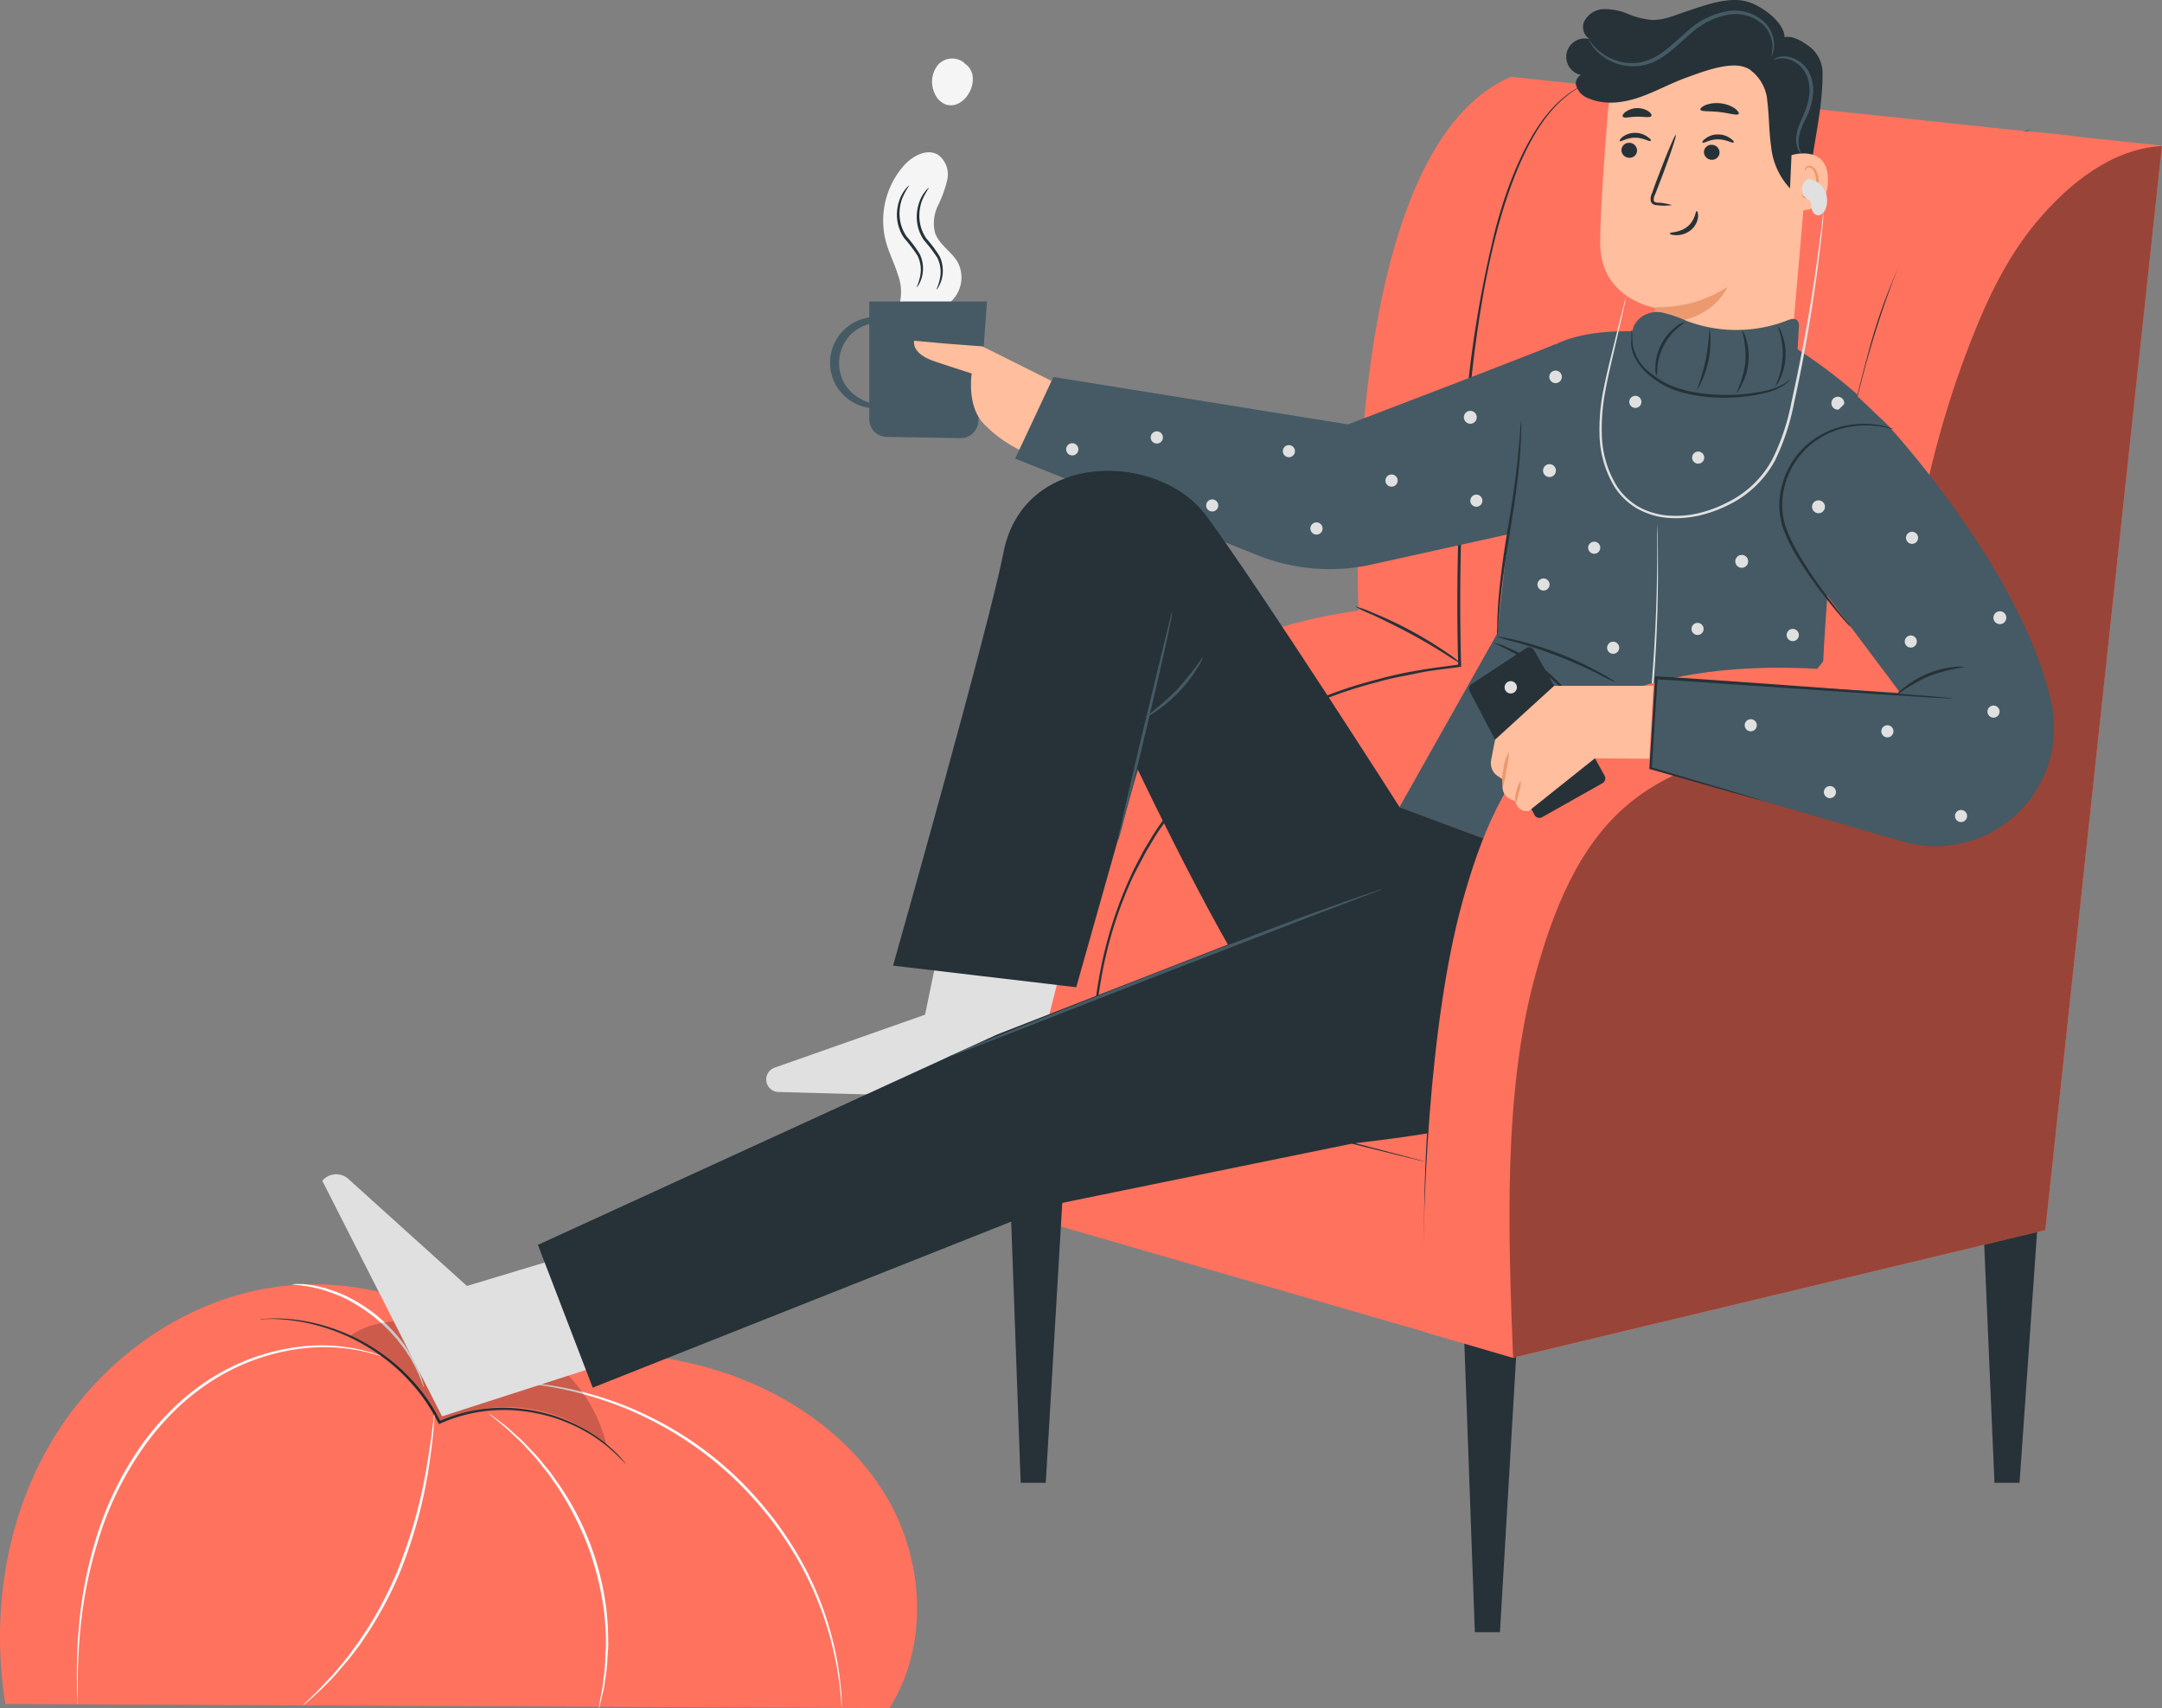 <svg id="freepik--Character--inject-11" xmlns="http://www.w3.org/2000/svg" width="389.446" height="307.698" viewBox="0 0 389.446 307.698">
  <rect x="0" y="0" width="389.446" height="307.698" fill="#808080" stroke="none"/>
  <path id="Path_1294" data-name="Path 1294" d="M265.476,478.24c-2.53-15.73-.14-32.4,7.73-46.25s21.39-24.62,36.93-28.13,32.86.68,44.36,11.71c13.09-1.48,26.57-1.32,39.15,2.57s24.26,11.86,30.82,23.25,7.31,26.47.26,37.6Z" transform="translate(-264.509 -171.302)" fill="#ff725e"/>
  <path id="Path_1295" data-name="Path 1295" d="M353.36,402.65c0,.12,1.81.06,4.61.76l1.09.29,1.16.41a25.055,25.055,0,0,1,2.49,1,30.82,30.82,0,0,1,5.22,3.29,32.507,32.507,0,0,1,4.42,4.33c.56.77,1.16,1.45,1.6,2.18l.67,1,.54,1c1.37,2.54,1.78,4.31,1.89,4.27a6.542,6.542,0,0,0-.29-1.23c-.05-.21-.11-.42-.18-.66l-.29-.75a14.781,14.781,0,0,0-.8-1.8l-.52-1c-.22-.34-.44-.69-.66-1.06a23.426,23.426,0,0,0-1.59-2.24,31.207,31.207,0,0,0-4.46-4.44,30,30,0,0,0-5.34-3.32,26.517,26.517,0,0,0-2.56-1l-1.19-.39-1.12-.26a14.877,14.877,0,0,0-1.94-.33l-.81-.1h-.68a5.409,5.409,0,0,0-1.26.05Z" transform="translate(-300.704 -171.302)" fill="#fafafa"/>
  <path id="Path_1296" data-name="Path 1296" d="M278.082,420.29a.679.679,0,0,0,.24,0l.68.07c.61.08,1.51.11,2.65.27a64.172,64.172,0,0,1,9.59,1.9,67.4,67.4,0,0,1,6.4,2.13,65.759,65.759,0,0,1,7,3.27,62.6,62.6,0,0,1,14.21,10.51,70,70,0,0,1,6.07,6.88,68.925,68.925,0,0,1,4.71,7.13,60.26,60.26,0,0,1,7.47,22.92c.16,1.14.19,2,.26,2.65a2.035,2.035,0,0,0,.07.69.89.89,0,0,0,0,.23.82.82,0,0,0,0-.23v-.7a18.177,18.177,0,0,0-.16-2.66,54.715,54.715,0,0,0-1.73-9.66,58.662,58.662,0,0,0-5.52-13.47,65.915,65.915,0,0,0-4.73-7.21,68.572,68.572,0,0,0-6.1-6.94,61.841,61.841,0,0,0-14.35-10.56,65.383,65.383,0,0,0-7.08-3.26,67.19,67.19,0,0,0-6.46-2.08,59.21,59.21,0,0,0-9.67-1.74c-1.15-.13-2-.13-2.66-.17h-.69A.871.871,0,0,0,278.082,420.29Z" transform="translate(-185.816 -171.302)" fill="#fafafa"/>
  <path id="Path_1297" data-name="Path 1297" d="M316.95,408.91a3.848,3.848,0,0,0,.77,0c.51,0,1.26-.05,2.22,0a33.69,33.69,0,0,1,8,1.33,34.649,34.649,0,0,1,10.77,5.27,32.646,32.646,0,0,1,5.29,4.72,30.458,30.458,0,0,1,4.43,6.18l.64,1.2.12.22.23-.1a28.09,28.09,0,0,1,13.89-2.34,31.825,31.825,0,0,1,6.09,1.13,31.127,31.127,0,0,1,5,2,28.14,28.14,0,0,1,6.43,4.48c1.34,1.26,2,2,2.05,2a4.759,4.759,0,0,0-.47-.58,18.486,18.486,0,0,0-1.45-1.56,26.612,26.612,0,0,0-6.38-4.59,31.2,31.2,0,0,0-5.05-2.08,31.94,31.94,0,0,0-6.18-1.19,28.35,28.35,0,0,0-14.15,2.34l.34.12-.66-1.22a30.4,30.4,0,0,0-4.5-6.28,32.63,32.63,0,0,0-5.39-4.76,34.381,34.381,0,0,0-10.95-5.24,32,32,0,0,0-8.1-1.17c-1,0-1.72.06-2.23.07A3.428,3.428,0,0,0,316.95,408.91Z" transform="translate(-270.124 -171.302)" fill="#263238"/>
  <g id="Group_81" data-name="Group 81" transform="translate(63.036 237.897)" opacity="0.2">
    <path id="Path_1298" data-name="Path 1298" d="M366.67,431.53a27.19,27.19,0,0,0-12.71-17.08c-6.29-3.5-13.57-4.89-20.76-5.2-4.42-.2-9.16.09-12.73,2.71,0,0,9.34,3.35,16.16,15.58a27.34,27.34,0,0,1,30.04,3.99Z" transform="translate(-320.47 -409.199)"/>
  </g>
  <path id="Path_1299" data-name="Path 1299" d="M339.938,479a4,4,0,0,0,.18-.58c.1-.44.24-1,.41-1.7.09-.38.18-.79.29-1.24s.15-1,.23-1.49a31.52,31.52,0,0,0,.42-3.65c0-.68.08-1.4.13-2.14s0-1.52,0-2.32a47.106,47.106,0,0,0-.37-5.11,50.19,50.19,0,0,0-8.28-21.77l-1.52-2.15c-.48-.71-1.06-1.31-1.55-1.94a22.521,22.521,0,0,0-1.51-1.77l-1.48-1.54c-.91-1-1.89-1.78-2.68-2.52a21.654,21.654,0,0,0-2.15-1.75l-1.4-1.05c-.33-.23-.5-.35-.52-.33a3.926,3.926,0,0,0,.45.41l1.35,1.12a27.422,27.422,0,0,1,2.08,1.82c.77.75,1.71,1.53,2.61,2.55l1.44,1.56a19.718,19.718,0,0,1,1.47,1.77c.47.61,1.05,1.24,1.52,1.94l1.49,2.15a56.37,56.37,0,0,1,5.32,10.32,55,55,0,0,1,2.89,11.23,49.344,49.344,0,0,1,.41,5.06,22.051,22.051,0,0,1,0,2.3c-.08.74-.06,1.45-.09,2.12a35.124,35.124,0,0,1-.34,3.64c-.07.53-.1,1-.19,1.49s-.16.86-.24,1.24c-.13.7-.23,1.27-.32,1.71a2.809,2.809,0,0,0-.05.62Z" transform="translate(-232.051 -171.302)" fill="#fafafa"/>
  <path id="Path_1300" data-name="Path 1300" d="M351.439,478.49a4.8,4.8,0,0,0,.47-.37l1.3-1.13c.55-.5,1.24-1.1,2-1.87s1.63-1.59,2.48-2.62,1.87-2.1,2.8-3.37c.47-.63,1-1.26,1.46-1.95l1.44-2.18a67.807,67.807,0,0,0,5.38-10.18,84.678,84.678,0,0,0,5.46-20.14c.38-2.64.63-4.79.74-6.28.05-.7.09-1.27.12-1.72a2.109,2.109,0,0,0,0-.6,4.09,4.09,0,0,0-.11.59c-.06.45-.13,1-.22,1.71-.17,1.48-.48,3.62-.91,6.25a90.782,90.782,0,0,1-5.57,20,70.855,70.855,0,0,1-5.3,10.12l-1.43,2.13c-.46.7-1,1.33-1.43,2-.92,1.27-1.88,2.36-2.73,3.39s-1.72,1.86-2.42,2.65-1.38,1.41-1.91,1.93l-1.23,1.2a3.11,3.11,0,0,0-.39.44Z" transform="translate(-296.842 -171.302)" fill="#fafafa"/>
  <path id="Path_1301" data-name="Path 1301" d="M361.155,478.3a.76.76,0,0,0,0-.26v-3.6a101.094,101.094,0,0,1,.56-10.48,78.11,78.11,0,0,1,3.14-15.22,58.6,58.6,0,0,1,8.34-17,48.722,48.722,0,0,1,6.5-7.36,42.44,42.44,0,0,1,7.38-5.39,38.57,38.57,0,0,1,14.64-4.8,34,34,0,0,1,10.42.44l1.61.37c.46.12.84.24,1.16.33l.71.2.25.05a.527.527,0,0,1-.23-.1l-.7-.25c-.31-.1-.69-.25-1.15-.38l-1.61-.41a32.529,32.529,0,0,0-10.5-.62,38.46,38.46,0,0,0-14.82,4.75,41.809,41.809,0,0,0-7.5,5.43,49.252,49.252,0,0,0-6.59,7.43,58.669,58.669,0,0,0-8.37,17.17,76.3,76.3,0,0,0-3,15.32,96.008,96.008,0,0,0-.39,10.52c0,1.25.06,2.21.1,2.86v.75a.87.87,0,0,0,.05.25Z" transform="translate(-347.149 -171.302)" fill="#fafafa"/>
  <path id="Path_1302" data-name="Path 1302" d="M267.133,226.68a5.93,5.93,0,0,0,2.84-8.09c-1.13-2-3.4-3.21-4.12-5.36a7.24,7.24,0,0,1,.53-4.89,21.47,21.47,0,0,0,1.69-4.72,4.42,4.42,0,0,0-1.67-4.44c-2-1.2-4.58.2-6.14,1.93a15,15,0,0,0-3.27,13.67c.55,2.05,1.54,3.95,2.17,6a8.74,8.74,0,0,1,0,6.21" transform="translate(-97.427 -171.302)" fill="#f5f5f5"/>
  <path id="Path_1303" data-name="Path 1303" d="M262.12,205.07a2.832,2.832,0,0,0-.59.54,6.489,6.489,0,0,0-1.13,1.91,8,8,0,0,0-.52,3.25,7.37,7.37,0,0,0,1.31,3.83,26.813,26.813,0,0,1,2.37,3.11,5.83,5.83,0,0,1,.6,3,8.39,8.39,0,0,1-.79,2.79,1.89,1.89,0,0,0,.49-.65,5.549,5.549,0,0,0,.67-2.11,6,6,0,0,0-.54-3.26,22.66,22.66,0,0,0-2.38-3.2,7.19,7.19,0,0,1-1.25-3.56,8,8,0,0,1,.39-3.1,12.161,12.161,0,0,1,1.37-2.55Z" transform="translate(-94.734 -171.302)" fill="#263238"/>
  <path id="Path_1304" data-name="Path 1304" d="M265.69,204.68a2.9,2.9,0,0,0-.6.55,6.8,6.8,0,0,0-1.12,1.9,8,8,0,0,0-.52,3.26,7.34,7.34,0,0,0,1.31,3.82,27.684,27.684,0,0,1,2.37,3.11,5.831,5.831,0,0,1,.6,3,8.391,8.391,0,0,1-.79,2.79,2.5,2.5,0,0,0,.49-.64,5.669,5.669,0,0,0,.67-2.12,6,6,0,0,0-.54-3.26,23.251,23.251,0,0,0-2.38-3.2,7.12,7.12,0,0,1-1.25-3.55,7.82,7.82,0,0,1,.39-3.1,12.44,12.44,0,0,1,1.37-2.56Z" transform="translate(-101.874 -171.302)" fill="#263238"/>
  <path id="Path_1305" data-name="Path 1305" d="M260.217,182.65a3.25,3.25,0,0,1,1.58,2.45,4.92,4.92,0,0,1-.65,2.92,4.67,4.67,0,0,1-1.7,1.8,3.1,3.1,0,0,1-2.41.34,3.67,3.67,0,0,1-2.19-2.28,4.79,4.79,0,0,1,.75-4.95,3.43,3.43,0,0,1,4.72-.28" transform="translate(-86.581 -171.302)" fill="#f5f5f5"/>
  <path id="Path_1306" data-name="Path 1306" d="M280.183,229.34c0-.09-.3-.36-1-.61a7.07,7.07,0,0,0-3.17-.27,8.37,8.37,0,0,0-4.38,2,8.22,8.22,0,0,0,2.62,13.9,7.121,7.121,0,0,0,3.16.42c.75-.08,1.13-.27,1.12-.36,0-.27-1.66,0-3.85-1.08a7.93,7.93,0,0,1-3.08-2.68,7.39,7.39,0,0,1,1-9.14,7.83,7.83,0,0,1,3.59-1.94C278.563,229,280.113,229.59,280.183,229.34Z" transform="translate(-119.317 -171.302)" fill="#455a64"/>
  <path id="Path_1307" data-name="Path 1307" d="M273.12,225.61l-1.56,21.66a3.18,3.18,0,0,1-3.22,2.95l-13.3-.22a3.17,3.17,0,0,1-3.12-3.17V225.61Z" transform="translate(-95.334 -171.302)" fill="#455a64"/>
  <path id="Path_1308" data-name="Path 1308" d="M265.068,239.92l-12.47-6.23-6.28-.47-6-.54s-.67,2.24,3.64,3.7c3.51,1.18,6.73,2.2,6.73,2.2s-1,5.91,2.27,9.17a23.359,23.359,0,0,0,6.44,4.64Z" transform="translate(-75.641 -171.302)" fill="#ffbe9d"/>
  <path id="Path_1309" data-name="Path 1309" d="M255.243,197.53l-21,195.31-95.83,23L40.933,387.6s-12.19-94.92,69.6-106.31c0,0-3.89-82.72,27.46-96.15Z" transform="translate(134.174 -171.302)" fill="#ff725e"/>
  <path id="Path_1310" data-name="Path 1310" d="M232.986,186.54l-.5.22a12.821,12.821,0,0,0-1.41.78,19.72,19.72,0,0,0-4.63,4.14c-3.52,4.16-7,11.44-9.51,21a208.877,208.877,0,0,0-5.51,34.57,408.383,408.383,0,0,0-1.17,44l.22-.26c-2.45.36-5,.63-7.45,1.08a70.545,70.545,0,0,0-7.51,1.67,76.643,76.643,0,0,0-14.82,5.43,64.519,64.519,0,0,0-17.69,12.69c-.6.66-1.19,1.32-1.79,2l-.89,1-.82,1-1.64,2.06c-.5.72-1,1.44-1.49,2.15-1,1.4-1.84,2.93-2.74,4.38l-1.19,2.26-.59,1.13-.53,1.15a74.589,74.589,0,0,0-5.78,18.56,80.8,80.8,0,0,0-1.09,9.1,65.532,65.532,0,0,0,0,8.75v.15h.15l43.4,11,12.09,3,3.17.78c.72.17,1.1.24,1.1.24l-1.08-.31-3.16-.84-12.06-3.15-43.36-11.2.16.19a66.28,66.28,0,0,1,0-8.68,80,80,0,0,1,1.1-9.05,73.94,73.94,0,0,1,5.77-18.43l.56-1.1.59-1.12,1.19-2.24c.9-1.44,1.7-3,2.72-4.35l1.5-2.13,1.62-2.05.82-1,.88-1,1.78-1.95a64,64,0,0,1,17.55-12.58,76.288,76.288,0,0,1,14.72-5.4c2.47-.74,5-1.13,7.47-1.66s5-.72,7.42-1.09h.23v-.23a413.328,413.328,0,0,1,1.11-43.9c1.1-13.27,2.87-25,5.39-34.52s5.87-16.79,9.33-21a20.57,20.57,0,0,1,4.54-4.18,15.676,15.676,0,0,1,1.38-.81Z" transform="translate(52.41 -171.302)" fill="#263238"/>
  <path id="Path_1311" data-name="Path 1311" d="M173.184,357.77a2,2,0,0,0-.12.54c-.06.41-.14.92-.24,1.55-.21,1.35-.45,3.31-.72,5.74-.52,4.85-1,11.58-1.22,19s-.1,14.2,0,19.08c.07,2.38.13,4.33.18,5.77,0,.64.06,1.16.08,1.57a2,2,0,0,0,.06.55,2.151,2.151,0,0,0,0-.55c0-.42,0-.94,0-1.57v-5.78c0-4.88-.06-11.61.14-19.05s.64-14.16,1.07-19c.22-2.37.41-4.31.55-5.74.06-.64.11-1.15.14-1.57A2.081,2.081,0,0,0,173.184,357.77Z" transform="translate(85.762 -171.302)" fill="#263238"/>
  <path id="Path_1312" data-name="Path 1312" d="M166.58,280.54a26.692,26.692,0,0,0,2.88,1.37c1.78.81,4.22,2,6.86,3.39s4.95,2.82,6.61,3.86a25.7,25.7,0,0,0,2.73,1.64,16.339,16.339,0,0,0-2.52-1.95,70.251,70.251,0,0,0-6.58-4,67.9,67.9,0,0,0-7-3.28,15.222,15.222,0,0,0-2.98-1.03Z" transform="translate(77.466 -171.302)" fill="#263238"/>
  <path id="Path_1313" data-name="Path 1313" d="M63.89,243.62a2.27,2.27,0,0,0,.21-.58c.13-.44.3-1,.5-1.69.45-1.54,1.06-3.66,1.8-6.25a105.561,105.561,0,0,1,7.73-19.9A49,49,0,0,1,87.72,199a36.62,36.62,0,0,1,5.5-3.39c1.37-.68,2.16-1,2.14-1a3.69,3.69,0,0,0-.59.19c-.37.16-.94.34-1.63.68a32,32,0,0,0-5.64,3.27,41.641,41.641,0,0,0-7.12,6.53A54,54,0,0,0,73.67,215a97.581,97.581,0,0,0-7.62,20c-.73,2.65-1.28,4.8-1.64,6.29-.17.71-.31,1.28-.41,1.72a2.589,2.589,0,0,0-.11.61Z" transform="translate(270.457 -171.302)" fill="#263238"/>
  <path id="Path_1314" data-name="Path 1314" d="M141.39,194.78l-4.09,47.39-23.74-1.89c-.15-2.77,0-13.5,0-13.5s-9.87-1.53-10-11.41c-.06-4.79.63-14.7,1.35-23.63A18.28,18.28,0,0,1,124.24,175h0a18.29,18.29,0,0,1,17.15,19.78Z" transform="translate(184.696 -171.302)" fill="#ffbe9d"/>
  <path id="Path_1315" data-name="Path 1315" d="M118.57,226.64A22.92,22.92,0,0,0,131.44,223s-3,7.11-12.9,6.22Z" transform="translate(179.726 -171.302)" fill="#eb996e"/>
  <path id="Path_1316" data-name="Path 1316" d="M134.82,198.3a1.4,1.4,0,0,0,1.36,1.42,1.33,1.33,0,0,0,1.45-1.27,1.41,1.41,0,0,0-1.36-1.42,1.35,1.35,0,0,0-1.45,1.27Z" transform="translate(157.256 -171.302)" fill="#263238"/>
  <path id="Path_1317" data-name="Path 1317" d="M132.343,196.72c.18.18,1.24-.61,2.76-.61s2.63.77,2.8.58-.1-.41-.59-.77a3.88,3.88,0,0,0-2.23-.69,3.8,3.8,0,0,0-2.2.71C132.413,196.3,132.283,196.63,132.343,196.72Z" transform="translate(159.424 -171.302)" fill="#263238"/>
  <path id="Path_1318" data-name="Path 1318" d="M119.96,198.66a1.41,1.41,0,0,0,1.36,1.42,1.34,1.34,0,0,0,1.45-1.27,1.4,1.4,0,0,0-1.35-1.42,1.34,1.34,0,0,0-1.46,1.27Z" transform="translate(186.976 -171.302)" fill="#263238"/>
  <path id="Path_1319" data-name="Path 1319" d="M117.44,197c.17.18,1.24-.61,2.76-.6s2.63.76,2.79.57-.09-.41-.58-.76a3.77,3.77,0,0,0-2.24-.69,3.63,3.63,0,0,0-2.19.71C117.44,196.58,117.33,196.92,117.44,197Z" transform="translate(189.266 -171.302)" fill="#263238"/>
  <path id="Path_1320" data-name="Path 1320" d="M131.668,208.25a10.26,10.26,0,0,0-2.46-.44c-.39,0-.76-.12-.82-.38a2,2,0,0,1,.26-1.15l1.14-2.95c1.59-4.2,2.74-7.66,2.57-7.72s-1.59,3.29-3.18,7.49c-.39,1-.75,2-1.1,3a2.21,2.21,0,0,0-.2,1.52,1,1,0,0,0,.63.57,2.87,2.87,0,0,0,.66.09A9.719,9.719,0,0,0,131.668,208.25Z" transform="translate(169.508 -171.302)" fill="#263238"/>
  <path id="Path_1321" data-name="Path 1321" d="M128.66,209.3c-.25,0-.25,1.64-1.66,2.8s-3.17,1-3.18,1.22.39.32,1.13.34a4.08,4.08,0,0,0,2.65-.92,3.6,3.6,0,0,0,1.29-2.35C128.95,209.7,128.72,209.29,128.66,209.3Z" transform="translate(176.986 -171.302)" fill="#263238"/>
  <path id="Path_1322" data-name="Path 1322" d="M116.5,191.05c.15.41,1.66.22,3.44.43s3.22.7,3.46.33c.1-.17-.15-.56-.73-1a5.73,5.73,0,0,0-2.56-.9,5.79,5.79,0,0,0-2.7.32C116.758,190.53,116.428,190.86,116.5,191.05Z" transform="translate(189.799 -171.302)" fill="#263238"/>
  <path id="Path_1323" data-name="Path 1323" d="M132.251,192.32c.27.35,1.31,0,2.57,0s2.32.24,2.57-.13c.1-.17-.06-.52-.53-.84a3.69,3.69,0,0,0-4.14.13C132.281,191.8,132.131,192.16,132.251,192.32Z" transform="translate(160.075 -171.302)" fill="#263238"/>
  <path id="Path_1324" data-name="Path 1324" d="M101.4,184h.06a7.82,7.82,0,0,1,2.89,5v.2c.39,2.81.32,5.68.73,8.49a12.81,12.81,0,0,0,3.47,7.61c.86.8,2.37,1.35,3.07.41a2.38,2.38,0,0,0,.35-1.29c.53-6.8,2.39-12.83,2.38-19.94a6,6,0,0,0-2.49-4.88c-1.49-1.07-3.31-2.18-5-1.39s-3.8,3.88-5.09,5.19" transform="translate(213.956 -171.302)" fill="#263238"/>
  <path id="Path_1325" data-name="Path 1325" d="M100.855,199.25c.16-.08,6.78-2,6.57,4.74s-7,5.14-7,4.95S100.855,199.25,100.855,199.25Z" transform="translate(221.851 -171.302)" fill="#ffbe9d"/>
  <path id="Path_1326" data-name="Path 1326" d="M102.105,206.45a3.268,3.268,0,0,0,.32.18,1.13,1.13,0,0,0,.87.05,2.9,2.9,0,0,0,1.43-2.57,3.93,3.93,0,0,0-.27-1.7,1.37,1.37,0,0,0-.86-.93.61.61,0,0,0-.7.3c-.1.19-.06.33-.1.34s-.14-.12-.07-.4a.69.69,0,0,1,.28-.41.83.83,0,0,1,.65-.15,1.66,1.66,0,0,1,1.2,1.08,3.92,3.92,0,0,1,.34,1.9,3,3,0,0,1-1.8,2.86,1.23,1.23,0,0,1-1.07-.22C102.115,206.61,102.085,206.46,102.105,206.45Z" transform="translate(222.401 -171.302)" fill="#eb996e"/>
  <path id="Path_1327" data-name="Path 1327" d="M147.217,179.27c1.67-2.7-2.89-6.58-6.22-7.63s-7.72.58-11,1.68c-2.09.69-4.17,1.66-6.38,1.57a15.06,15.06,0,0,1-4.28-1.09,10.77,10.77,0,0,0-4.31-.86,4.1,4.1,0,0,0-3.56,2.26,2.54,2.54,0,0,0,1.71,3.44,3.32,3.32,0,1,0-.89,6.15c-1-.73-2.43.47-2.31,1.67a3.52,3.52,0,0,0,2.31,2.56c2.82,1.23,6.1.84,9-.14s5.62-2.51,8.51-3.56,7.72-2.95,10.62-1.92c2.14.75,3.62,3.32,4.83,2.75a4.14,4.14,0,0,0,2.14-3,11.88,11.88,0,0,0-.14-3.85" transform="translate(173.88 -171.302)" fill="#263238"/>
  <path id="Path_1328" data-name="Path 1328" d="M110.14,178.46c.06,0,.35.5,1.08,1.28a9.19,9.19,0,0,0,3.75,2.42,8.53,8.53,0,0,0,6.44-.26c2.29-1,4.26-3.09,6.52-5a14,14,0,0,1,7.59-3.64,7.79,7.79,0,0,1,6.45,2.23,5.87,5.87,0,0,1,1.53,4.37,4.61,4.61,0,0,1-.29,1.24,1.31,1.31,0,0,1-.22.39,10.866,10.866,0,0,0,.25-1.65,5.75,5.75,0,0,0-1.61-4,7.36,7.36,0,0,0-6-1.95,13.67,13.67,0,0,0-7.22,3.54c-2.22,1.9-4.24,4-6.7,5.08a9.21,9.21,0,0,1-10.64-2.54,5.862,5.862,0,0,1-.7-1.06C110.18,178.61,110.12,178.47,110.14,178.46Z" transform="translate(176.056 -171.302)" fill="#455a64"/>
  <path id="Path_1329" data-name="Path 1329" d="M108.024,199a1.667,1.667,0,0,1-.55-.72,4.55,4.55,0,0,1-.34-2.45c.15-2.17,2.08-4.51,2.32-7.51a6.77,6.77,0,0,0-.75-4,5.14,5.14,0,0,0-2.51-2.17,4.41,4.41,0,0,0-2.25-.3c-.54.08-.83.21-.86.15s.24-.23.81-.41a4.19,4.19,0,0,1,2.47.12,5.43,5.43,0,0,1,2.87,2.3,7,7,0,0,1,.88,4.4,12.23,12.23,0,0,1-1.3,4.26,12.59,12.59,0,0,0-1.21,3.26A5,5,0,0,0,108.024,199Z" transform="translate(216.452 -171.302)" fill="#455a64"/>
  <path id="Path_1330" data-name="Path 1330" d="M247.87,382.78l-3.28,55.62h-4.52l-2.02-55.62Z" transform="translate(-56.214 -171.302)" fill="#263238"/>
  <path id="Path_1331" data-name="Path 1331" d="M166.06,409.69l-3.27,55.62h-4.52l-2.02-55.62Z" transform="translate(107.396 -171.302)" fill="#263238"/>
  <path id="Path_1332" data-name="Path 1332" d="M72.46,391.43,69.18,438.4H64.66l-2.02-46.97Z" transform="translate(294.606 -171.302)" fill="#263238"/>
  <path id="Path_1333" data-name="Path 1333" d="M156.989,233.76s17,10.58,19.17,18.74c0,0,3.31,6.61,0,17.85s-50.19,61.27-50.19,61.27l-40-14.91,17.64-31.32s4.88-46.18,6.61-48.76c5.6-8.38,25.9-5,25.9-5Z" transform="translate(166.107 -171.302)" fill="#455a64"/>
  <path id="Path_1334" data-name="Path 1334" d="M246.85,233.26c-.92.56-37.39,14.49-37.39,14.49l-53.05-8.54-6.91,14.7,43.69,17.41A34.85,34.85,0,0,0,213.68,273l24.87-5.51Z" transform="translate(33.356 -171.302)" fill="#455a64"/>
  <path id="Path_1335" data-name="Path 1335" d="M155.7,286a10.911,10.911,0,0,0,.15-1.53c.05-1,.17-2.42.33-4.18.32-3.52,1-8.35,1.89-13.68s1.52-10.2,1.75-13.74c.12-1.77.19-3.2.19-4.19a9.269,9.269,0,0,0,0-1.54,8.309,8.309,0,0,0-.16,1.53c-.06,1-.19,2.41-.35,4.17-.33,3.52-1,8.35-1.9,13.69s-1.52,10.19-1.75,13.73c-.11,1.77-.17,3.21-.16,4.2A7.44,7.44,0,0,0,155.7,286Z" transform="translate(114.003 -171.302)" fill="#263238"/>
  <path id="Path_1336" data-name="Path 1336" d="M138.7,286a28.827,28.827,0,0,0,3.22.94c2,.56,4.73,1.41,7.68,2.54s5.54,2.35,7.4,3.27a27.711,27.711,0,0,0,3,1.47,3,3,0,0,0-.73-.54c-.49-.32-1.21-.75-2.12-1.25a58.218,58.218,0,0,0-7.38-3.43,59.384,59.384,0,0,0-7.77-2.41c-1-.24-1.84-.41-2.42-.5A2.92,2.92,0,0,0,138.7,286Z" transform="translate(131.006 -171.302)" fill="#263238"/>
  <path id="Path_1337" data-name="Path 1337" d="M147.09,287.09a59.65,59.65,0,0,1,7.3,4,58.676,58.676,0,0,1,6.33,5.4,8.71,8.71,0,0,0-1.52-1.94,27.31,27.31,0,0,0-4.51-3.89,27.7,27.7,0,0,0-5.24-2.82,8.55,8.55,0,0,0-2.36-.75Z" transform="translate(121.896 -171.302)" fill="#263238"/>
  <path id="Path_1338" data-name="Path 1338" d="M134.206,237c.12-2.24.25-4.48.37-6.73a1.63,1.63,0,0,0-.24-1.21c-.46-.52-1.3-.28-1.94,0a25.32,25.32,0,0,1-18.14,0,23.622,23.622,0,0,0-4.07-1.41,4.88,4.88,0,0,0-4.09.84c-1.47,1.27-1.56,2.23-1.59,4.17-.06,3.41,0,8.47,2.44,10.86,1.65,1.62,4,2.21,6.3,2.72,5.16,1.19,10.51,2.38,15.69,1.31a9.81,9.81,0,0,0,6-3.33c1.91-2.55,0-5.6-.66-8.71" transform="translate(189.45 -171.302)" fill="#455a64"/>
  <path id="Path_1339" data-name="Path 1339" d="M107.4,230.64a2.28,2.28,0,0,0-.08.68c0,.52,0,1.16-.06,1.94h0a6.75,6.75,0,0,0,.82,2.71,10,10,0,0,0,2.33,2.82,15.33,15.33,0,0,0,3.62,2.33,19.64,19.64,0,0,0,4.58,1.35,31.78,31.78,0,0,0,12.73-.37,11,11,0,0,0,3.58-1.49,3.63,3.63,0,0,0,.79-.71c.14-.2.21-.31.19-.32a6.75,6.75,0,0,1-1.09.86,12,12,0,0,1-3.56,1.3,33.62,33.62,0,0,1-12.55.22,20,20,0,0,1-4.47-1.3,16,16,0,0,1-3.53-2.21,8.21,8.21,0,0,1-3.17-5.22h0c0-.78-.05-1.42-.06-1.94a3.28,3.28,0,0,0-.07-.65Z" transform="translate(186.55 -171.302)" fill="#263238"/>
  <path id="Path_1340" data-name="Path 1340" d="M108.067,241a3.74,3.74,0,0,0,1-1.41,10.19,10.19,0,0,0,1-4,10.3,10.3,0,0,0-.62-4.08,3.71,3.71,0,0,0-.81-1.49,13.46,13.46,0,0,1-.52,11Z" transform="translate(211.56 -171.302)" fill="#263238"/>
  <path id="Path_1341" data-name="Path 1341" d="M114.718,242.13a4.44,4.44,0,0,0,1-1.44,11.12,11.12,0,0,0,.81-8.39,4.44,4.44,0,0,0-.75-1.61,18.44,18.44,0,0,1,.65,5.84,18.17,18.17,0,0,1-1.71,5.6Z" transform="translate(197.989 -171.302)" fill="#263238"/>
  <path id="Path_1342" data-name="Path 1342" d="M121.605,241.41a17.43,17.43,0,0,0,2.2-10.83c-.16,0-.11,2.51-.73,5.49S121.455,241.35,121.605,241.41Z" transform="translate(184.181 -171.302)" fill="#263238"/>
  <path id="Path_1343" data-name="Path 1343" d="M126.465,239.1a12,12,0,0,0,.14-1.7,10.73,10.73,0,0,1,3.63-7c.78-.68,1.34-1,1.3-1.09a3.8,3.8,0,0,0-1.53.8,9.46,9.46,0,0,0-3.77,7.26,3.92,3.92,0,0,0,.23,1.73Z" transform="translate(171.952 -171.302)" fill="#263238"/>
  <path id="Path_1344" data-name="Path 1344" d="M98.69,242.77a1.16,1.16,0,1,1-.07,0" transform="translate(232.396 -171.302)" fill="#e0e0e0"/>
  <path id="Path_1345" data-name="Path 1345" d="M107.448,284.82a1.1,1.1,0,1,1-.07-.05" transform="translate(216.159 -171.302)" fill="#e0e0e0"/>
  <path id="Path_1346" data-name="Path 1346" d="M124.476,252.87a1.09,1.09,0,1,1-.07-.05" transform="translate(182.09 -171.302)" fill="#e0e0e0"/>
  <path id="Path_1347" data-name="Path 1347" d="M150.63,254.91a1.16,1.16,0,1,1-.07,0" transform="translate(128.516 -171.302)" fill="#e0e0e0"/>
  <path id="Path_1348" data-name="Path 1348" d="M150.137,238.25a1.13,1.13,0,1,1-.08-.05" transform="translate(130.71 -171.302)" fill="#e0e0e0"/>
  <path id="Path_1349" data-name="Path 1349" d="M164.89,245.31a1.16,1.16,0,1,1-.07,0" transform="translate(99.996 -171.302)" fill="#e0e0e0"/>
  <path id="Path_1350" data-name="Path 1350" d="M193.237,265.63a1.1,1.1,0,1,1-.07-.05" transform="translate(44.579 -171.302)" fill="#e0e0e0"/>
  <path id="Path_1351" data-name="Path 1351" d="M197.57,251.48a1.09,1.09,0,1,1-.07,0" transform="translate(34.636 -171.302)" fill="#e0e0e0"/>
  <path id="Path_1352" data-name="Path 1352" d="M221.36,249a1.1,1.1,0,1,1-.07,0" transform="translate(-12.944 -171.302)" fill="#e0e0e0"/>
  <path id="Path_1353" data-name="Path 1353" d="M236.59,251.14a1.1,1.1,0,1,1-.07,0" transform="translate(-43.404 -171.302)" fill="#e0e0e0"/>
  <path id="Path_1354" data-name="Path 1354" d="M212.016,261.49a1.09,1.09,0,1,1-.07-.05" transform="translate(7.011 -171.302)" fill="#e0e0e0"/>
  <path id="Path_1355" data-name="Path 1355" d="M179.717,257a1.1,1.1,0,1,1-.07-.05" transform="translate(71.619 -171.302)" fill="#e0e0e0"/>
  <path id="Path_1356" data-name="Path 1356" d="M163.8,260.4a1.09,1.09,0,1,1-.07,0" transform="translate(102.176 -171.302)" fill="#e0e0e0"/>
  <path id="Path_1357" data-name="Path 1357" d="M152.336,275.73a1.09,1.09,0,1,1-.07-.05" transform="translate(126.371 -171.302)" fill="#e0e0e0"/>
  <path id="Path_1358" data-name="Path 1358" d="M143.206,269.1a1.09,1.09,0,1,1-.07-.05" transform="translate(144.63 -171.302)" fill="#e0e0e0"/>
  <path id="Path_1359" data-name="Path 1359" d="M139.8,287.12a1.09,1.09,0,1,1-.07-.05" transform="translate(151.45 -171.302)" fill="#e0e0e0"/>
  <path id="Path_1360" data-name="Path 1360" d="M135.8,242.83a1.09,1.09,0,1,1-.07-.05" transform="translate(159.45 -171.302)" fill="#e0e0e0"/>
  <path id="Path_1361" data-name="Path 1361" d="M124.586,283.73a1.09,1.09,0,1,1-.07-.05" transform="translate(181.87 -171.302)" fill="#e0e0e0"/>
  <path id="Path_1362" data-name="Path 1362" d="M116,271.26a1.16,1.16,0,1,1-.07,0" transform="translate(197.776 -171.302)" fill="#e0e0e0"/>
  <path id="Path_1363" data-name="Path 1363" d="M132.664,306.31a.73.73,0,0,0-.09.22,2.848,2.848,0,0,1-.19.66c-.16.58-.39,1.44-.63,2.56a33.064,33.064,0,0,0-.62,4.13,19.79,19.79,0,0,0,.28,5.54,13.081,13.081,0,0,0,1,3.09,9.16,9.16,0,0,0,2,2.91,5.91,5.91,0,0,0,3.38,1.74,5.44,5.44,0,0,0,3.85-1.18,11,11,0,0,0,2.76-3.19,23.9,23.9,0,0,0,1.88-4,44.079,44.079,0,0,0,2.06-8.9,264.082,264.082,0,0,0,2.42-31.87c.06-4.09,0-7.4,0-9.69,0-1.14-.07-2-.1-2.63v-.68a1.451,1.451,0,0,0,0-.23.72.72,0,0,0,0,.23v3.32c0,2.28,0,5.59-.11,9.67a292.639,292.639,0,0,1-2.57,31.8,43.651,43.651,0,0,1-2,8.8,23.321,23.321,0,0,1-1.83,3.87,10.53,10.53,0,0,1-2.62,3.06,4.91,4.91,0,0,1-3.69,1.16,5.45,5.45,0,0,1-3.13-1.59,8.78,8.78,0,0,1-1.93-2.77,13.06,13.06,0,0,1-1-3,19.62,19.62,0,0,1-.35-5.44,35.143,35.143,0,0,1,.53-4.11c.21-1.12.4-2,.53-2.57.06-.27.1-.49.14-.67A.751.751,0,0,0,132.664,306.31Z" transform="translate(147.863 -171.302)" fill="#e0e0e0"/>
  <path id="Path_1364" data-name="Path 1364" d="M371.65,414.7l-36.37,11.73L313.71,384h0a3.26,3.26,0,0,1,4.7-.33l21.35,19.27,21.1-6.36Z" transform="translate(-255.654 -171.302)" fill="#e0e0e0"/>
  <path id="Path_1365" data-name="Path 1365" d="M291.688,339.6l-7.59,29.66L239.2,368a2.25,2.25,0,0,1-2.15-2.71h0a2.25,2.25,0,0,1,1.46-1.67l27.1-9.54,4.47-21.57Z" transform="translate(-98.981 -171.302)" fill="#e0e0e0"/>
  <path id="Path_1366" data-name="Path 1366" d="M247.26,316.71s-24.41-38.26-34.79-52.44c-8.55-11.68-33-11.94-36.58,6.56-2.7,13.79-19.89,74.41-19.89,74.41l33,3.89,11.08-39.21s19.8,41.72,26.55,46.45,42.21-31.62,42.21-31.62Z" transform="translate(4.866 -171.302)" fill="#263238"/>
  <path id="Path_1367" data-name="Path 1367" d="M134,395.54l82.75-37.91,89.06-34.71,27,8.7s-13.32,32.89-17.23,37.64-34.72,8-34.72,8l-53.8,11-83.19,33Z" transform="translate(-37.104 -171.302)" fill="#263238"/>
  <path id="Path_1368" data-name="Path 1368" d="M180.83,361.78a4.2,4.2,0,0,0,.81-.26l2.29-.87,8.39-3.25,27.63-10.81,27.69-10.7,8.41-3.19,2.29-.88a6.375,6.375,0,0,0,.78-.34,4.06,4.06,0,0,0-.82.24l-2.32.79c-2,.69-4.9,1.73-8.47,3-7.13,2.61-16.94,6.34-27.74,10.56s-20.55,8.1-27.6,10.95l-8.33,3.4-2.25,1A6.079,6.079,0,0,0,180.83,361.78Z" transform="translate(-10.244 -171.302)" fill="#455a64"/>
  <path id="Path_1369" data-name="Path 1369" d="M218.55,322.92a9.413,9.413,0,0,0,.52-1.6c.29-1,.69-2.55,1.16-4.42,1-3.74,2.23-8.92,3.59-14.65s2.56-10.93,3.39-14.7c.41-1.88.73-3.41.94-4.47a7.558,7.558,0,0,0,.24-1.67s-.17.57-.44,1.62l-1.1,4.44c-.93,3.83-2.17,9-3.54,14.66s-2.54,10.84-3.44,14.68c-.4,1.82-.74,3.32-1,4.46A12.71,12.71,0,0,0,218.55,322.92Z" transform="translate(-17.234 -171.302)" fill="#455a64"/>
  <path id="Path_1370" data-name="Path 1370" d="M213.02,300.52a7.069,7.069,0,0,0,2-1.1,25.77,25.77,0,0,0,7.42-7.81,7.32,7.32,0,0,0,1-2,62.884,62.884,0,0,1-4.68,5.95,63.942,63.942,0,0,1-5.74,4.96Z" transform="translate(-6.754 -171.302)" fill="#455a64"/>
  <path id="Path_1371" data-name="Path 1371" d="M101.691,203.54a3.87,3.87,0,0,1,2.87,1.83,4.16,4.16,0,0,1,.29,3.51c-.24.64-.8,1.29-1.48,1.19a1.25,1.25,0,0,1-.89-.71,3,3,0,0,1-.24-1.16,1.21,1.21,0,0,0-.17-.68,1.6,1.6,0,0,0-.49-.36,2.14,2.14,0,0,1-1-1.85,2.11,2.11,0,0,1,1.1-1.77" transform="translate(224.015 -171.302)" fill="#e0e0e0"/>
  <path id="Path_1372" data-name="Path 1372" d="M105.983,224.65a2.748,2.748,0,0,0-.09.29c-.06.22-.13.49-.23.84-.2.78-.47,1.88-.83,3.26l-1.27,5.17c-.49,2-1.08,4.31-1.59,6.88a35.67,35.67,0,0,0-.79,8.53,18.9,18.9,0,0,0,2.73,9.43,12.15,12.15,0,0,0,3.84,3.74,13.55,13.55,0,0,0,5.32,1.76,18.791,18.791,0,0,0,5.78-.32,23.09,23.09,0,0,0,5.6-2,18.81,18.81,0,0,0,8.35-8,41.39,41.39,0,0,0,3.42-10.32c1.49-6.75,2.58-12.88,3.37-18.05s1.3-9.37,1.61-12.27c.15-1.45.26-2.58.32-3.35a3.612,3.612,0,0,1,.06-.87,1,1,0,0,0,0-.3,1.191,1.191,0,0,0-.06.29,7.994,7.994,0,0,1-.12.87c-.1.8-.24,1.92-.41,3.34-.38,2.89-.93,7.08-1.77,12.23s-2,11.27-3.48,18a40.65,40.65,0,0,1-3.4,10.18,18.37,18.37,0,0,1-8.14,7.83,22.579,22.579,0,0,1-5.47,2,18,18,0,0,1-5.61.32,13.1,13.1,0,0,1-5.12-1.67,11.76,11.76,0,0,1-3.7-3.59,18.51,18.51,0,0,1-2.7-9.18,36.34,36.34,0,0,1,.72-8.44c.48-2.56,1.05-4.86,1.51-6.88l1.19-5.19c.31-1.4.56-2.5.73-3.28.08-.36.14-.64.18-.86A.94.94,0,0,0,105.983,224.65Z" transform="translate(186.944 -171.302)" fill="#e0e0e0"/>
  <path id="Path_1373" data-name="Path 1373" d="M40.922,415.86c-.83-22.06-1.85-47.6,4-68.86,3.19-11.57,7.75-23.44,16.94-31,12.4-10.2,32-12.05,48-11,1.17-24.48,4-46.81,12.56-69.73,3.19-8.56,7-17.07,12.81-24s13.58-13.17,22.57-13.67l-21,195.28Z" transform="translate(231.625 -171.302)" fill="#ff725e"/>
  <path id="Path_1374" data-name="Path 1374" d="M40.378,411.2c-.61-22.11,1.06-56.11,6.93-77.36,3.2-11.57,7.76-23.44,16.94-31,12.41-10.21,32-12.06,48-11,1.16-24.48,4-46.81,12.55-69.73,3.19-8.56,7-17.06,12.82-24s26.74,0,35.73-.53l-34.42,182.2-82.45,36.13Z" transform="translate(216.098 -171.302)" fill="#ff725e"/>
  <g id="Group_82" data-name="Group 82" transform="translate(271.905 26.298)" opacity="0.4">
    <path id="Path_1375" data-name="Path 1375" d="M40.922,415.86c-.83-22.06-1.85-47.6,4-68.86,3.19-11.57,7.75-23.44,16.94-31,12.4-10.2,32-12.05,48-11,1.17-24.48,4-46.81,12.56-69.73,3.19-8.56,7-17.07,12.81-24s13.58-13.17,22.57-13.67l-21,195.28Z" transform="translate(-40.28 -197.6)"/>
  </g>
  <path id="Path_1376" data-name="Path 1376" d="M102.311,247.75s24.16,26,29.57,50a21.29,21.29,0,0,1-9.95,23h0a21.3,21.3,0,0,1-16.84,2.14l-45.4-13.19,1-16.28,44,2.7L85.251,270.2l-7.78-9,19-19Z" transform="translate(237.615 -171.302)" fill="#455a64"/>
  <path id="Path_1377" data-name="Path 1377" d="M98.7,315.68a1.47,1.47,0,0,0-.36-.14l-1.09-.35-4.16-1.27-14.93-4.43.16.23c.32-4.84.68-10.37,1.07-16.29l-.23.24c2.47.12,5.17.32,7.85.5l32.23,2.19,9.77.61,2.66.14h.93a.68.68,0,0,0-.24-.05l-.69-.07-2.65-.24-9.76-.78c-8.24-.63-19.63-1.48-32.21-2.34-2.72-.18-5.32-.38-7.94-.49H78.9v.25c-.36,5.92-.7,11.45-1,16.29v.18h.17l15,4.26,4.19,1.15,1.11.28a1.412,1.412,0,0,0,.33.13Z" transform="translate(219.206 -171.302)" fill="#263238"/>
  <path id="Path_1378" data-name="Path 1378" d="M75.79,296.61a32.671,32.671,0,0,1,5.82-3.47,33.23,33.23,0,0,1,6.57-1.68,5.791,5.791,0,0,0-2,0,17.308,17.308,0,0,0-4.75,1.21,17,17,0,0,0-4.2,2.51A5.59,5.59,0,0,0,75.79,296.61Z" transform="translate(265.736 -171.302)" fill="#263238"/>
  <path id="Path_1379" data-name="Path 1379" d="M101.541,284.2a2,2,0,0,0-.32-.45l-1-1.24c-.85-1.07-2.09-2.63-3.54-4.6a73.76,73.76,0,0,1-4.74-7.17,26.49,26.49,0,0,1-2.12-4.56,12.46,12.46,0,0,1-.56-5.29,14.48,14.48,0,0,1,4.56-9.07,15.19,15.19,0,0,1,7.55-3.65,17.47,17.47,0,0,1,5.74,0c1.34.23,2.07.47,2.08.42a1.9,1.9,0,0,0-.51-.21,14.112,14.112,0,0,0-1.54-.41,16.63,16.63,0,0,0-5.83-.12,15.34,15.34,0,0,0-7.81,3.67,14.73,14.73,0,0,0-4.75,9.37,12.8,12.8,0,0,0,.58,5.5,26.842,26.842,0,0,0,2.19,4.64,67.943,67.943,0,0,0,4.87,7.15c1.49,1.95,2.77,3.47,3.67,4.51.45.52.81.91,1.06,1.18a2.541,2.541,0,0,0,.42.33Z" transform="translate(231.845 -171.302)" fill="#263238"/>
  <path id="Path_1380" data-name="Path 1380" d="M164.945,311c-2.07-3.79-10.51-18.72-12.7-22.6a1,1,0,0,0-1.42-.34l-9.83,6.46a1,1,0,0,0-.34,1.3l11.68,22.28a1,1,0,0,0,1.38.4l10.84-6.11a1,1,0,0,0,.39-1.39Z" transform="translate(124.081 -171.302)" fill="#263238"/>
  <path id="Path_1381" data-name="Path 1381" d="M85.32,267.09a1.09,1.09,0,1,1-.07,0" transform="translate(259.136 -171.302)" fill="#e0e0e0"/>
  <path id="Path_1382" data-name="Path 1382" d="M71.276,298.62a1.09,1.09,0,1,1-.07-.05" transform="translate(288.49 -171.302)" fill="#e0e0e0"/>
  <path id="Path_1383" data-name="Path 1383" d="M100.746,313.12a1.09,1.09,0,1,1-.07-.05" transform="translate(229.55 -171.302)" fill="#e0e0e0"/>
  <path id="Path_1384" data-name="Path 1384" d="M115.006,301.08a1.09,1.09,0,1,1-.07-.05" transform="translate(201.031 -171.302)" fill="#e0e0e0"/>
  <path id="Path_1385" data-name="Path 1385" d="M86.176,286a1.09,1.09,0,1,1-.07-.05" transform="translate(258.69 -171.302)" fill="#e0e0e0"/>
  <path id="Path_1386" data-name="Path 1386" d="M102.17,261.43a1.16,1.16,0,1,1-.07,0" transform="translate(225.436 -171.302)" fill="#e0e0e0"/>
  <path id="Path_1387" data-name="Path 1387" d="M90.4,302.17a1.09,1.09,0,1,1-.07-.05" transform="translate(250.25 -171.302)" fill="#e0e0e0"/>
  <path id="Path_1388" data-name="Path 1388" d="M69.5,281.41a1.16,1.16,0,1,1-.07,0" transform="translate(290.776 -171.302)" fill="#e0e0e0"/>
  <path id="Path_1389" data-name="Path 1389" d="M77.126,317.43a1.09,1.09,0,1,1-.07-.05" transform="translate(276.79 -171.302)" fill="#e0e0e0"/>
  <path id="Path_1390" data-name="Path 1390" d="M157.51,294a1.11,1.11,0,1,0,.12,0" transform="translate(114.566 -171.302)" fill="#e0e0e0"/>
  <path id="Path_1391" data-name="Path 1391" d="M160.41,294.84H142.52l-10.65,9.71,6.04,12.88,11.95-9.53,9.81.07Z" transform="translate(137.426 -171.302)" fill="#ffbe9d"/>
  <path id="Path_1392" data-name="Path 1392" d="M154.659,304.55l-.71,3.7a2.8,2.8,0,0,0,1.23,2.87l1,.67-.14.9a2.38,2.38,0,0,0,1.3,2.52l1,.47h0a2.06,2.06,0,0,0,2.36,1.71h0l.46-5.69Z" transform="translate(114.648 -171.302)" fill="#ffbe9d"/>
  <path id="Path_1393" data-name="Path 1393" d="M158.01,313.06a14.842,14.842,0,0,0,.64-3.13,15.08,15.08,0,0,0,.47-3.16,7.39,7.39,0,0,0-1,3.07,7.68,7.68,0,0,0-.11,3.22Z" transform="translate(112.696 -171.302)" fill="#eb996e"/>
  <path id="Path_1394" data-name="Path 1394" d="M155.859,315.94c.15,0,.37-.86.62-1.93a5.24,5.24,0,0,0,.3-2c-.14-.05-.55.78-.8,1.89a3.59,3.59,0,0,0-.12,2.04Z" transform="translate(117.157 -171.302)" fill="#eb996e"/>
</svg>
